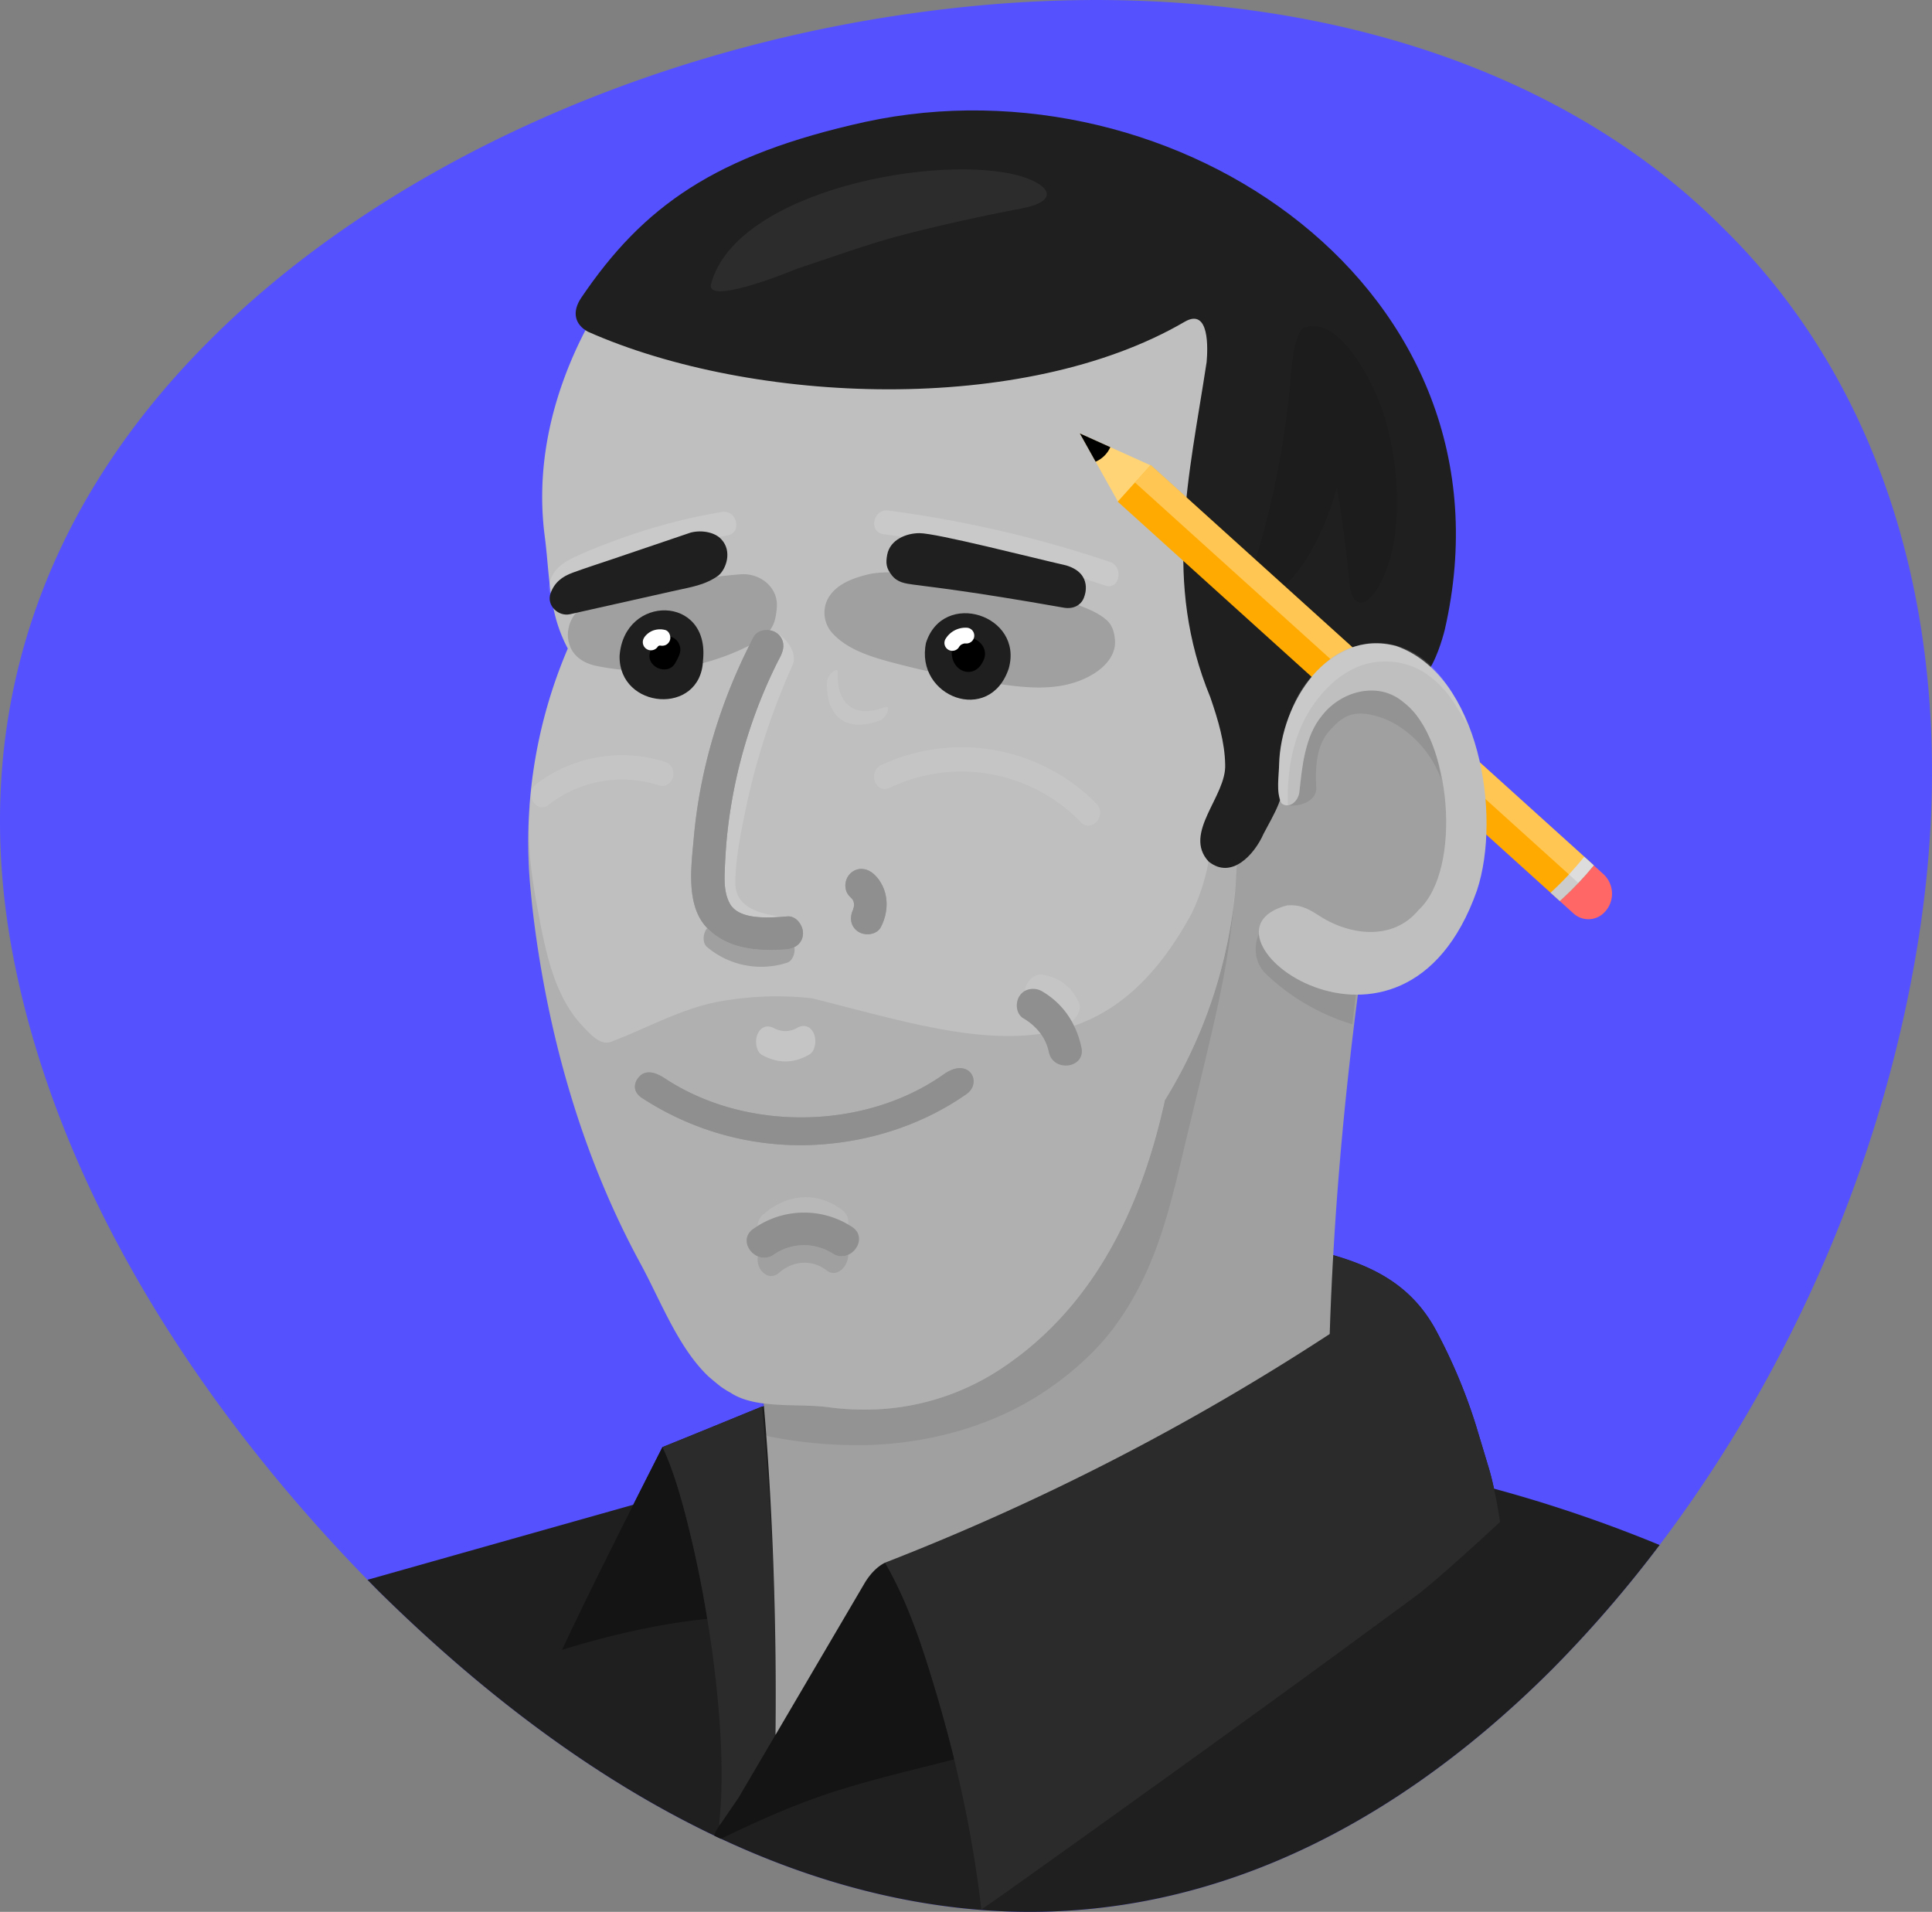<svg xmlns="http://www.w3.org/2000/svg" viewBox="0 0 904.16 894.69"><rect x="0" y="0" width="904.16" height="894.69" fill="#808080" stroke="none"/><defs><style>.cls-1{isolation:isolate;}.cls-2{fill:#5551ff;}.cls-3{fill:#1f1f1f;}.cls-4{fill:#141414;}.cls-5{fill:#2b2b2b;}.cls-6{fill:#a0a0a0;}.cls-7{opacity:0.08;}.cls-8{fill:#bfbfbf;}.cls-12,.cls-13,.cls-15,.cls-20,.cls-9{fill:#fff;}.cls-14,.cls-9{opacity:0.1;}.cls-10,.cls-11{fill:#8f8f8f;}.cls-11{opacity:0.66;mix-blend-mode:multiply;}.cls-12{opacity:0.15;}.cls-15{opacity:0.06;}.cls-16{fill:#ff6766;}.cls-17{fill:#ffd476;}.cls-18{fill:#fa0;}.cls-19{fill:#ccc;}.cls-20{opacity:0.33;}</style></defs><g class="cls-1"><g id="mr_wolpe" data-name="mr wolpe"><path id="bg_shield" data-name="bg shield" class="cls-2" d="M947.64,507.25C930,613.42,884.52,710.33,827.24,786.11a573.15,573.15,0,0,1-49.93,57.79c-81.1,81.18-174.38,122.55-274.67,112.36-39.42-4-77.77-15.45-114.72-32.71-.26-.12-3.61-1.72-3.64-1.72C328.61,895.19,276.14,855.38,228,807.94q-2.75-2.76-5.46-5.55C144.94,722.86,79.71,623,57.64,515.26,35.05,404.83,66.88,304.34,148,223.05,227.94,142.51,357.17,81.16,502.64,66.26s274.7,23.36,354.65,103.88C938.4,249.91,970.23,371.92,947.64,507.25Z" transform="translate(-50.56 -63.09)"/><g id="head"><g id="shirt"><path id="shoulders" class="cls-3" d="M827.24,786.11a573.15,573.15,0,0,1-49.93,57.79c-81.1,81.18-174.38,122.55-274.67,112.36-39.42-4-77.77-15.45-114.72-32.71-.26-.12-3.61-1.72-3.64-1.72C328.61,895.19,276.14,855.38,228,807.94q-2.75-2.76-5.46-5.55L266,790.11q40.46-11.43,80.92-22.84h0c7.6-15.08,13.35-26.35,13.66-27v0c14-5.65,30.55-12.42,46.6-19,0,0,0,.09,0,.14,39.74-15.29,197-85.75,267.25-71,20,5.79,37,14.67,48.09,35.07a255.88,255.88,0,0,1,18.79,44.72q3.07,10.18,6.14,20.37v0c.86,2.93,1.62,6.1,2.29,9.17A645.76,645.76,0,0,1,827.24,786.11Z" transform="translate(-50.56 -63.09)"/><path id="right_collar_shadow" data-name="right collar shadow" class="cls-4" d="M381.56,820.68a290.92,290.92,0,0,0-31.66,5q-18.37,3.89-36.28,9.49c7.93-17.21,22.48-46.4,33.3-67.86h0c7.6-15.08,13.35-26.35,13.66-27,3.12,6.2,6.55,16.12,9.9,28.37A523.27,523.27,0,0,1,381.56,820.68Z" transform="translate(-50.56 -63.09)"/><path id="right_collar" data-name="right collar" class="cls-5" d="M413.48,875q-8.7,14.79-17.39,29.6c-2.84,4.12-5.66,8.25-8.5,12.38l-.52-.24c.06-.35.11-.74.15-1.19,2.76-26.21-.27-61.94-5.66-94.83a523.27,523.27,0,0,0-11.07-52c-3.35-12.25-6.78-22.17-9.9-28.37v0c14-5.65,30.55-12.42,46.6-19,0,0,0,.09,0,.14q.63,6.57,1.18,13.13,3,34.95,4.28,70c0,.75,0,1.5,0,2.25a8.61,8.61,0,0,0,.16,1.8Q413.9,841.79,413.48,875Z" transform="translate(-50.56 -63.09)"/><path id="left_collar" data-name="left collar" class="cls-5" d="M752.56,775.32s-29.11,27.14-40.18,35.25l-39.54,29c-40.09,29.37-124,89.62-152.88,110.05-6.29,4.44-10,7-10.15,7-.29-2.55-.59-5.12-.93-7.7a578.6,578.6,0,0,0-11.79-62.47c-2.52-10.32-5.28-20.48-8.2-30.31-3.7-12.44-7.52-24.81-12.29-36.81a198.38,198.38,0,0,0-9.41-20.45q-1.2-2.25-2.54-4.41l.24-.12,1.59-.62q27.07-10.56,53.56-22.53l1.31-.59q10.62-4.82,21.14-9.86c1.3-.61,2.59-1.23,3.88-1.86q10.62-5.11,21.12-10.48a1139.52,1139.52,0,0,0,99.22-57q3.09-2,6.15-4,.6-18.45,1.59-36.89c20,5.79,37,14.67,48.09,35.07a255.88,255.88,0,0,1,18.79,44.72q3.07,10.18,6.14,20.37v0c.86,2.93,1.62,6.1,2.29,9.17C751.53,768,752.56,775.32,752.56,775.32Z" transform="translate(-50.56 -63.09)"/><path id="left_collar_shadow" data-name="left collar shadow" class="cls-4" d="M497.09,886.43c-17.57,4.48-35.33,8.64-52.66,14-17,5.22-33.4,12.16-49.48,19.8l-2.26,1.08c-1.29.62-3,1.45-4.77,2.28l-.77-.36c-.77-.35-1.53-.71-2.29-1.08a7.42,7.42,0,0,1,1.33-3.12l.31-.46,1.09-1.59c2.84-4.13,5.66-8.26,8.5-12.38q8.7-14.8,17.39-29.6,20.83-35.48,41.69-71a27.62,27.62,0,0,1,6.81-7.88,15.85,15.85,0,0,1,2.67-1.68q1.34,2.16,2.54,4.41a198.38,198.38,0,0,1,9.41,20.45c4.77,12,8.59,24.37,12.29,36.81C491.81,866,494.57,876.11,497.09,886.43Z" transform="translate(-50.56 -63.09)"/></g><path id="neck" class="cls-6" d="M710.82,363.64C684,348.2,653,374.35,648.4,401.5c-2.86,10.5-2.49,23.87-2.37,34.3-5.17,10.05-10.43,24.56-20.61,30.23-1.72,38.74-12.16,75.79-32.75,109-10.82,49.64-32.88,95.8-76.86,124.75-41.32,27.56-65.79,9.33-108.63,11.55,4.88,51.07,6.95,112.36,6.3,163.65q20.83-35.48,41.69-71c2.25-3.78,5.49-7.54,9.48-9.56,0,0,0,0,0,0A1127.94,1127.94,0,0,0,672.86,687.37c3.46-107.14,18.68-215.57,41.5-320.43C714.18,366.83,711,363.73,710.82,363.64Z" transform="translate(-50.56 -63.09)"/><path id="chin_shadow" data-name="chin shadow" class="cls-7" d="M627.8,487c-1.61,19.86-5.58,39.61-10.07,58.95-3.8,16.41-7.82,32.78-11.75,49.16-3.62,15.13-7,30.36-11.88,45.14-5.22,15.79-12,30.22-21.91,43.65-8.47,11.47-19.54,21.31-31.25,29.35-25,17.18-55.54,25.45-85.7,26.13-1.06,0-2.12,0-3.17,0a209.18,209.18,0,0,1-40.56-3.88,14.09,14.09,0,0,1-2.92-.87c-.37-4.38-1.36-15.06-1.37-15.11,1-.39,22.7,1,31.13,2.12a123.73,123.73,0,0,0,17.24,1.12,115,115,0,0,0,63.22-19c44-29,66-76.11,76.86-125.75A227.15,227.15,0,0,0,627.8,487Z" transform="translate(-50.56 -63.09)"/><g id="face"><path id="face-2" data-name="face" class="cls-8" d="M686.87,219.69c-9.54-41-43-68.63-81.36-81.85C548.05,118,486,111.7,439.14,125.08c-49.48,14.12-90.64,46.71-114.57,92.5q-2.83,5.41-5.34,11.08c-11.9,26.93-17.55,55.8-13.76,85.23,1,7.55,1.44,14.92,2.28,22.15h0c.16,1.49.35,3,.56,4.44h0c0,.25.07.51.11.76h0c.32,2.18.7,4.34,1.15,6.5h0a70,70,0,0,0,5.34,16.13c.44.92.91,1.82,1.37,2.73A230,230,0,0,0,299,480.83c.51,5.55,1.16,11.08,1.89,16.56,7.31,54.56,23,108.48,49.39,157,9.54,17.56,17.55,39.14,31.7,52.72l.09.08c1.85,1.61,3.73,3.17,5.66,4.7,0,0,0,0,.08.06a45.68,45.68,0,0,0,4.67,2.92c4.09,2.69,9.1,4.1,14.5,4.88,1,.14,2,.27,3.1.37,9.51,1,19.85.39,28.28,1.52a123.73,123.73,0,0,0,17.24,1.12,115,115,0,0,0,63.22-19c44-29,66-76.11,76.86-125.75a227.15,227.15,0,0,0,32.13-91c.15-1.16.29-2.32.41-3.48.18-1.59.35-3.18.49-4.77.06-.65.12-1.31.17-2l.18-2.34c.1-1.34.18-2.68.25-4,.05-.78.08-1.57.12-2.36h0c.1-2.24.17-4.47.2-6.71q0-1.71,0-3.42c0-7.24-.34-14.49-1-21.71-.1-1.12-.22-2.23-.34-3.35q2.18-18.51,3.22-37.14a15.59,15.59,0,0,0-3.79-10.85q.94-5.36,1.86-10.71,2.67-15.39,5.29-30.79l2.85-16.91h0c4.08-24.24,46.17-89.61,48.24-94.63A20.07,20.07,0,0,0,686.87,219.69Z" transform="translate(-50.56 -63.09)"/><path id="lower_face_shadow" data-name="lower face shadow" class="cls-7" d="M622.16,469a11.22,11.22,0,0,1-6-2.72,97.44,97.44,0,0,1-7.91,24.27c-43.9,81-104.62,58-177.66,39.7a150,150,0,0,0-42.3,1.33c-18.44,3.11-34.82,12.69-52,19.13-5.06,1.65-9.85-4.07-13.17-7.57-13.17-13.88-17.28-35-20.69-53.15-3.08-16.38-5.52-33.08-3.91-49.48l-.18-.15a230.54,230.54,0,0,0,.62,40.52c.51,5.55,1.16,11.08,1.89,16.56,7.31,54.56,23,108.48,49.39,157,9.54,17.56,17.55,39.14,31.7,52.72l.09.08c1.85,1.61,3.73,3.17,5.66,4.7,0,0,0,0,.08.06a45.68,45.68,0,0,0,4.67,2.92c4.09,2.69,9.1,4.1,14.5,4.88,1,.14,2,.27,3.1.37,9.51,1,19.85.39,28.28,1.52a123.73,123.73,0,0,0,17.24,1.12,115,115,0,0,0,63.22-19c44-29,66-76.11,76.86-125.75a227.15,227.15,0,0,0,32.13-91c.5-6.19,1.73-13.31,1.71-19.51C627.62,468.15,624.55,469.31,622.16,469Z" transform="translate(-50.56 -63.09)"/></g><g id="chin_dimple" data-name="chin dimple"><path id="chin_dimple_shape" data-name="chin dimple shape" class="cls-8" d="M447.51,650.29c.06,5.38-5.31,11.08-10.15,7.29-6.52-5.11-15.53-4.72-22.1,1.06-5.28,4.65-11.21-1.82-10-7.61-4.93-2.1-7.74-8.91-2.17-12.83.67-.47,1.34-.92,2-1.33a7.3,7.3,0,0,1,2.57-5.39c11.44-10.06,25.9-10.85,37.3-1.92a6.81,6.81,0,0,1,2.48,6.52c.62.35,1.24.73,1.85,1.12C455.09,640.94,452.46,648.08,447.51,650.29Z" transform="translate(-50.56 -63.09)"/><path id="chin_dimple_shape-2" data-name="chin dimple shape" class="cls-7" d="M447.51,650.29c.06,5.38-5.31,11.08-10.15,7.29-6.52-5.11-15.53-4.72-22.1,1.06-5.28,4.65-11.21-1.82-10-7.61-4.93-2.1-7.74-8.91-2.17-12.83.67-.47,1.34-.92,2-1.33a7.3,7.3,0,0,1,2.57-5.39c11.44-10.06,25.9-10.85,37.3-1.92a6.81,6.81,0,0,1,2.48,6.52c.62.35,1.24.73,1.85,1.12C455.09,640.94,452.46,648.08,447.51,650.29Z" transform="translate(-50.56 -63.09)"/><path id="chin_hilite" data-name="chin hilite" class="cls-9" d="M447.43,636.08a40.9,40.9,0,0,0-42.35.79,7.3,7.3,0,0,1,2.57-5.39c11.44-10.06,25.9-10.85,37.3-1.92A6.81,6.81,0,0,1,447.43,636.08Z" transform="translate(-50.56 -63.09)"/><path id="chin_dimple_shadow" data-name="chin dimple shadow" class="cls-6" d="M447.51,650.29c.06,5.38-5.31,11.08-10.15,7.29-6.52-5.11-15.53-4.72-22.1,1.06-5.28,4.65-11.21-1.82-10-7.61a7.59,7.59,0,0,0,7.56-.87,25,25,0,0,1,27.39-.51A7.51,7.51,0,0,0,447.51,650.29Z" transform="translate(-50.56 -63.09)"/><path id="chin_dimple-2" data-name="chin dimple" class="cls-10" d="M447.51,650.29a7.51,7.51,0,0,1-7.34-.64,25,25,0,0,0-27.39.51,7.59,7.59,0,0,1-7.56.87c-4.93-2.1-7.74-8.91-2.17-12.83.67-.47,1.34-.92,2-1.33a40.9,40.9,0,0,1,42.35-.79c.62.35,1.24.73,1.85,1.12C455.09,640.94,452.46,648.08,447.51,650.29Z" transform="translate(-50.56 -63.09)"/></g><g id="mouth"><path id="mouth-2" data-name="mouth" class="cls-10" d="M502.9,575.05C481.6,590,455.08,598.48,427.13,599a135.65,135.65,0,0,1-76.48-22.33c-4.81-3.46-2.9-8.18-.18-10.43,3.22-2.66,7.81-.77,11.09,1.4C399.43,592.75,455,592,492,566,504.14,557.21,510.49,569.72,502.9,575.05Z" transform="translate(-50.56 -63.09)"/><path id="mouth-3" data-name="mouth" class="cls-11" d="M502.9,575.05C481.6,590,455.08,598.48,427.13,599a135.65,135.65,0,0,1-76.48-22.33c-4.81-3.46-2.9-8.18-.18-10.43,3.22-2.66,7.81-.77,11.09,1.4C399.43,592.75,455,592,492,566,504.14,557.21,510.49,569.72,502.9,575.05Z" transform="translate(-50.56 -63.09)"/><path id="upper_lip_hilite" data-name="upper lip hilite" class="cls-8" d="M429.34,556.56c-7.38,4.28-14.75,4.29-22.17.21-2.83-1.56-3.44-6.8-2-9.88,1.7-3.7,4.9-4.15,7.73-2.59a11,11,0,0,0,10.76-.21c2.81-1.63,6.06-1.06,7.73,2.59C432.8,549.81,432.14,554.93,429.34,556.56Z" transform="translate(-50.56 -63.09)"/><path id="upper_lip_hilite-2" data-name="upper lip hilite" class="cls-9" d="M429.34,556.56c-7.38,4.28-14.75,4.29-22.17.21-2.83-1.56-3.44-6.8-2-9.88,1.7-3.7,4.9-4.15,7.73-2.59a11,11,0,0,0,10.76-.21c2.81-1.63,6.06-1.06,7.73,2.59C432.8,549.81,432.14,554.93,429.34,556.56Z" transform="translate(-50.56 -63.09)"/></g><g id="dimple"><path id="dimple_hilite" data-name="dimple hilite" class="cls-9" d="M552.08,541a37.19,37.19,0,0,0-13.37-13.73,8.38,8.38,0,0,0-8.5-.47,7.53,7.53,0,0,1,.17-1.2c.76-3.32,4.37-6.89,7.57-6.43,8.41,1.2,14.23,5.72,17.63,13.45C556.74,535.28,554.67,539.15,552.08,541Z" transform="translate(-50.56 -63.09)"/><path id="dimple-2" data-name="dimple" class="cls-10" d="M541.4,555.4a22.08,22.08,0,0,0-4-8.81,26.79,26.79,0,0,0-7.9-6.94c-3.62-2.15-3.91-7.67-1.6-10.79a7.48,7.48,0,0,1,2.28-2.06h0a8.38,8.38,0,0,1,8.5.47A37.19,37.19,0,0,1,552.08,541c.2.36.4.73.59,1.1a42.81,42.81,0,0,1,4,11.23C558.71,563.06,543.42,565.1,541.4,555.4Z" transform="translate(-50.56 -63.09)"/></g><g id="cheeks"><path id="right_cheek_hilite" data-name="right cheek hilite" class="cls-9" d="M463,421.14a88.68,88.68,0,0,1,100.72,18.09c5.05,5.16-2.19,13.86-7.29,8.64a77.81,77.81,0,0,0-89.48-16.13C460.3,434.86,456.43,424.23,463,421.14Z" transform="translate(-50.56 -63.09)"/><path id="left_cheek_hilite" data-name="left cheek hilite" class="cls-9" d="M301.51,430a66.45,66.45,0,0,1,60.25-10.37c6.91,2.22,4,13.14-3,10.91a55.9,55.9,0,0,0-51.54,9.22C301.45,444.17,295.82,434.34,301.51,430Z" transform="translate(-50.56 -63.09)"/></g><g id="eyes"><path id="left_brow_hilite" data-name="left brow hilite" class="cls-12" d="M466.3,302a550.3,550.3,0,0,1,103.59,24c6.8,2.29,4.71,13.42-2.19,11.09a551.06,551.06,0,0,0-103.59-24C456.88,312.19,459.09,301.09,466.3,302Z" transform="translate(-50.56 -63.09)"/><path id="right_brow_hilite" data-name="right brow hilite" class="cls-12" d="M307.5,337.53c.81-6.68,5.22-10.49,11.05-13.3,7.23-3.48,14.8-6.35,22.34-9.1a273.21,273.21,0,0,1,47.41-12.45c7.16-1.23,9.81,9.76,2.63,11a285.22,285.22,0,0,0-38.48,9.4c-6.14,1.95-12.17,4.18-18.14,6.6-2.92,1.18-5.8,2.44-8.67,3.72-1.66.74-6.57,2.3-6.84,4.52C317.93,345.1,306.62,344.77,307.5,337.53Z" transform="translate(-50.56 -63.09)"/><path id="right_eye_socket" data-name="right eye socket" class="cls-6" d="M324.81,346.76A303.5,303.5,0,0,1,397,331.85c9.56-.74,17.88,6.32,17.11,15.56-.51,6.27-1.69,8.72-4.08,11.78-3.82,3.74-6.65,5-12.51,7.78a109.45,109.45,0,0,1-68,7.71c-6.49-1.4-11.82-5.12-13-12.11C315.45,356.64,318.66,348.8,324.81,346.76Z" transform="translate(-50.56 -63.09)"/><path id="left_eye_socket" data-name="left eye socket" class="cls-6" d="M437.88,343.51c3.32-6.27,10.05-9.41,18.6-11.54,5.2-1.3,11.46-1.06,16.94-1.09,6,0,12,.26,17.92.75,24.62,2,43.6,5.88,65,15.05,2.44,1,7.9,3,11.52,6.11,3,2.24,4.09,5.7,4.44,9.27,1.26,10.57-10.38,18.89-23.42,21.61-12.86,2.69-26.82.09-39.65-1.87-12.08-1.84-24-4.33-35.63-7.27-13-3.29-25.72-6.57-33.55-15.22A14.15,14.15,0,0,1,437.88,343.51Z" transform="translate(-50.56 -63.09)"/><path id="right_eyeball" data-name="right eyeball" class="cls-3" d="M340.52,370c2.14-28.87,42.29-28.56,39.05,2.05C378.6,398.25,340.05,395.09,340.52,370Z" transform="translate(-50.56 -63.09)"/><path id="left_eyeball" data-name="left eyeball" class="cls-3" d="M483.93,363.89c8.08-25.11,45.81-13,38.7,12.08C513.72,402.55,478.62,389.26,483.93,363.89Z" transform="translate(-50.56 -63.09)"/><path id="left_eyebrow" data-name="left eyebrow" class="cls-3" d="M465.78,322.59c1.36-6.91,8.85-10,15.07-10,8,0,52.43,11.39,68.73,15.11,12.72,3.86,8.47,14.42,8.47,14.42-1.19,4.08-5,6.1-9.48,5.38-45.24-8-62.63-9.72-70.5-10.82-3.91-.54-7.48-1-10.12-4.34S465,326.66,465.78,322.59Z" transform="translate(-50.56 -63.09)"/><path id="right_eyebrow" data-name="right eyebrow" class="cls-3" d="M308.22,340.73c1.81-5.06,5.41-7.84,10.36-9.64,6.17-2.26,12.45-4.26,18.68-6.37l36.63-12.43c5.43-1.33,11.43,0,14.28,3.22,5.15,5.53,2.26,13.82-1.32,16.85-6.08,4.49-13.07,5.51-20,7.05l-49.52,11.11C311.86,351.76,306.18,346.39,308.22,340.73Z" transform="translate(-50.56 -63.09)"/><path id="left_pupil" data-name="left pupil" d="M496.2,366.09c2.89-9.34,17.72-3.91,15,5.12C507.06,382.62,494.06,377.19,496.2,366.09Z" transform="translate(-50.56 -63.09)"/><path id="right_pupil" data-name="right pupil" d="M354.92,367.83c-.19-7.69,11.74-10,13.81-2.32.89,2.7-.85,5.41-2.05,7.7C363.07,379.93,352.17,374.94,354.92,367.83Z" transform="translate(-50.56 -63.09)"/><path id="right_eye_hilite" data-name="right eye hilite" class="cls-13" d="M352,361.47a8.89,8.89,0,0,1,3.92-3.2,9.52,9.52,0,0,1,5.78-.4c2.05.41,3,3.09,2.37,4.86a3.84,3.84,0,0,1-1.94,2.19,4.2,4.2,0,0,1-2.92.18c.61.11.71.14.29.09h-.17l-.29.05h0l-.36.17,0,0-.1.09a1.64,1.64,0,0,0-.21.25,3.82,3.82,0,0,1-6.31-4.32Z" transform="translate(-50.56 -63.09)"/><path id="left_eye_hilite" data-name="left eye hilite" class="cls-13" d="M493.12,362a10.91,10.91,0,0,1,9.7-5.16,3.69,3.69,0,0,1,0,7.38,4.92,4.92,0,0,0-.77,0h-.18c-.2,0-1,.35-1,.31a3.34,3.34,0,0,0-1.39,1.2,3.69,3.69,0,1,1-6.37-3.72Z" transform="translate(-50.56 -63.09)"/><path id="eye_corner_hilite" data-name="eye corner hilite" class="cls-9" d="M462.48,400.15c-15.52,6-25.6-1.37-24.86-18.13.15-3.24,5.2-7.42,5.05-4.14C442,393,450.72,399.41,464.74,394,467.78,392.85,465.49,399,462.48,400.15Z" transform="translate(-50.56 -63.09)"/></g><g id="nose"><path id="nose_hilite" data-name="nose hilite" class="cls-12" d="M399.52,441.94c-2.32,11.05-4.63,22.6-4.84,33.92-.22,12.37,12.31,15.07,22.23,16.28-8,.56-21,1.26-25-6.42-2.6-5.05-2.42-10.66-2.2-16.2.28-6.93.78-13.85,1.66-20.74a236.49,236.49,0,0,1,23.25-76.34c1.16-2.15,2.44-4.53,2.45-7a7.14,7.14,0,0,0-3.26-6.18l-.4-.25c5.45,2.59,10.79,10.17,7.86,15.81A325.93,325.93,0,0,0,399.52,441.94Z" transform="translate(-50.56 -63.09)"/><path id="nose_shadow" data-name="nose shadow" class="cls-6" d="M418.87,513.62a39.33,39.33,0,0,1-37.4-7.34c-2.21-1.82-2-6.11-.24-8.43a3.09,3.09,0,0,1,.33-.39l.27.28c9.8,9.61,23.28,10.47,36.31,9.63a10.81,10.81,0,0,0,4.16-1.09C422.85,509,421.48,512.82,418.87,513.62Z" transform="translate(-50.56 -63.09)"/><path id="nostril" class="cls-10" d="M449.47,483.92l-.05-.05-1.33-1.4c-2.9-3.05-2.35-8.2.71-10.88,3.37-2.95,7.85-2.18,10.88.72.44.41.85.85,1.24,1.29l.09.11a8.2,8.2,0,0,1,1.2,1.59c4.34,6.37,4.17,14.76.58,21.64-1.94,3.73-7.53,4.22-10.7,2.07-3.77-2.56-4-7-2.07-10.71-.46.87,0-.55.09-.5.05-.42.1-.83.11-1.24.13.67.12.53,0-.43A4.43,4.43,0,0,0,449.47,483.92Z" transform="translate(-50.56 -63.09)"/><path id="nostril-2" data-name="nostril" class="cls-11" d="M449.47,483.92l-.05-.05-1.33-1.4c-2.9-3.05-2.35-8.2.71-10.88,3.37-2.95,7.85-2.18,10.88.72.44.41.85.85,1.24,1.29l.09.11a8.2,8.2,0,0,1,1.2,1.59c4.34,6.37,4.17,14.76.58,21.64-1.94,3.73-7.53,4.22-10.7,2.07-3.77-2.56-4-7-2.07-10.71-.46.87,0-.55.09-.5.05-.42.1-.83.11-1.24.13.67.12.53,0-.43A4.43,4.43,0,0,0,449.47,483.92Z" transform="translate(-50.56 -63.09)"/><path id="nose-2" data-name="nose" class="cls-10" d="M426.34,500.18a7.05,7.05,0,0,1-4,6.1,10.81,10.81,0,0,1-4.16,1.09c-13,.84-26.51,0-36.31-9.63l-.27-.28c-10.27-10.44-7.51-29.1-6.36-42.17,2.89-32.87,12.74-64.76,27.94-94,1.86-3.58,7.08-4.17,10.3-2.32l.4.25a7.14,7.14,0,0,1,3.26,6.18c0,2.49-1.29,4.87-2.45,7a236.49,236.49,0,0,0-23.25,76.34c-.88,6.89-1.38,13.81-1.66,20.74-.22,5.54-.4,11.15,2.2,16.2,3.95,7.68,16.95,7,25,6.42l2.24-.16C423.36,491.71,426.59,496.4,426.34,500.18Z" transform="translate(-50.56 -63.09)"/><path id="nose-3" data-name="nose" class="cls-11" d="M426.34,500.18a7.05,7.05,0,0,1-4,6.1,10.81,10.81,0,0,1-4.16,1.09c-13,.84-26.51,0-36.31-9.63l-.27-.28c-10.27-10.44-7.51-29.1-6.36-42.17,2.89-32.87,12.74-64.76,27.94-94,1.86-3.58,7.08-4.17,10.3-2.32l.4.25a7.14,7.14,0,0,1,3.26,6.18c0,2.49-1.29,4.87-2.45,7a236.49,236.49,0,0,0-23.25,76.34c-.88,6.89-1.38,13.81-1.66,20.74-.22,5.54-.4,11.15,2.2,16.2,3.95,7.68,16.95,7,25,6.42l2.24-.16C423.36,491.71,426.59,496.4,426.34,500.18Z" transform="translate(-50.56 -63.09)"/></g><g id="hair"><path class="cls-3" d="M726.7,357.79c-1,4.08-4.48,16-9,20.72-26.41-28-68.57,2.28-66.8,45.57,2,10.85-4.17,19.89-9,29.19-4.34,9.86-15.1,21.57-25.71,13-12.28-13.3,8.43-30.56,7.74-45.43-.19-10.33-3.24-20.7-6.94-31.42-22.32-54.12-10-102.63-1.74-156.88.52-5.85,1.55-25.72-10.27-18.87-75.22,43.89-202.07,38.87-279.34,4.62-5.94-3.33-7.61-9-3.1-15.8,29-42.83,62.53-66.81,133-82.37C600.86,88.78,763.23,198.66,726.7,357.79Z" transform="translate(-50.56 -63.09)"/><path id="hair_shadow" data-name="hair shadow" class="cls-14" d="M635.52,333.58a421.86,421.86,0,0,0,18.37-86c.58-4.11,1.08-26.27,6.52-31,16.89-6.78,32.32,25.53,36.34,36.32,8.47,23.19,11.67,60.24.1,82.63-6,11.62-13.54,14.09-14.88-.57s-3.26-29.3-5.74-43.83c-5.15,18.85-14.43,38-27.2,48.67C639,348.25,631.1,347.62,635.52,333.58Z" transform="translate(-50.56 -63.09)"/><path id="hair_hilite" data-name="hair hilite" class="cls-15" d="M383.43,195.61c12.21-43.65,107.26-61.1,145.09-50,14.33,4.49,17.54,11.77-.26,15.11q-27,5.09-53.79,11.92c-17.23,4.41-34.08,10.66-51,16.24C416,192,380.1,206,383.43,195.61Z" transform="translate(-50.56 -63.09)"/></g><g id="pencil"><path id="eraser" class="cls-16" d="M804.06,486a12.36,12.36,0,0,1-2.3,3.67l-.16.17a10.34,10.34,0,0,1-14.61.75l-6.45-5.83q4.46-4,8.66-8.45c2.5-2.63,4.91-5.36,7.25-8.23l4.41,4A12.46,12.46,0,0,1,804.06,486Z" transform="translate(-50.56 -63.09)"/><polygon id="pencil_tip" data-name="pencil tip" class="cls-17" points="538.71 217.86 533.93 228.24 523.2 234.76 512.74 216.06 505.35 202.83 519.62 209.26 538.71 217.86"/><path id="lead_tip" data-name="lead tip" d="M570.18,272.35a13.31,13.31,0,0,1-6.88,6.8l-7.39-13.23Z" transform="translate(-50.56 -63.09)"/><path id="pencil_body" data-name="pencil body" class="cls-18" d="M796.45,468.06c-2.34,2.87-4.75,5.6-7.25,8.23q-4.2,4.43-8.66,8.45l-4.32-3.89-202.57-183,8.09-9,7.35-8.14L792,464Z" transform="translate(-50.56 -63.09)"/><path id="erase_band" data-name="erase band" class="cls-19" d="M796.45,468.06c-2.34,2.87-4.75,5.6-7.25,8.23q-4.2,4.43-8.66,8.45l-4.32-3.89c2.94-2.71,5.81-5.55,8.58-8.53,2.46-2.65,4.85-5.41,7.16-8.31Z" transform="translate(-50.56 -63.09)"/><path id="pencil_hilite" data-name="pencil hilite" class="cls-20" d="M796.45,468.06c-2.34,2.87-4.75,5.6-7.25,8.23l-4.4-4L581.74,288.9l7.35-8.14L792,464Z" transform="translate(-50.56 -63.09)"/></g><g id="ear"><path id="outer_ear_shadow" data-name="outer ear shadow" class="cls-7" d="M685.13,528.43c-.23,1.84-.46,3.68-.67,5.52-.35,2.82-.67,5.65-1,8.48a100.51,100.51,0,0,1-40.39-23.51c-6-5.66-6.31-15.25-1.71-21.74-.12.22-.23.43-.32.64a4.8,4.8,0,0,0,.07,4.26,0,0,0,0,0,0,0C650.59,519.3,667.71,528.64,685.13,528.43Z" transform="translate(-50.56 -63.09)"/><path id="inner_ear" data-name="inner ear" class="cls-6" d="M717.53,492c-12.72,15.69-34.39,12.68-49.47,2.39-5.61-3.65-9.55-5.29-15.54-4.63-8-20.5,10.08-17.61,1.33-50,9.28-1.55,3.81-32.39,16.39-44.72,14-18.39,38.82-15.08,49.6,4.38C732.42,424.13,738.14,470.6,717.53,492Z" transform="translate(-50.56 -63.09)"/><path id="inner_ear_shadow" data-name="inner ear shadow" class="cls-7" d="M716.64,402c4.61,7.05,7,16.47,8.42,25.94A49.94,49.94,0,0,0,705.3,403h0a38.53,38.53,0,0,0-14.1-5.6c-8.81-1.52-13.26,1.79-18.58,7.84-6.41,7.28-6.44,17.9-6.06,26.44.26,5.93-6.74,8.87-12.84,8.35-.27,0-.53-.05-.79-.09l.36,0,.4-.07a6.94,6.94,0,0,0,4.94-6.06c.78-5.44,1-11.17,2.25-16.48.69-2.79,1.48-5.55,2.28-8.3a34.64,34.64,0,0,1,6.17-11.19,33.37,33.37,0,0,1,8.81-7.57c.77-.48,1.57-.92,2.38-1.33,9.83-4.95,19.26-3.16,27,2.89A41.38,41.38,0,0,1,716.64,402Z" transform="translate(-50.56 -63.09)"/><path id="outer_ear" data-name="outer ear" class="cls-8" d="M741.75,479.84c-34.7,98.18-138.57,19.78-88.82,6.94,5.54-.43,9.1,1.07,14.32,4.41,14.37,9.64,35,12.54,47.19-2.25,20.67-19.06,15.2-80.52-6.89-97.11-11.21-10-29.18-5.74-38.22,6-8.15,9.82-9.32,23.66-10.7,36-.65,4.6-5,7.91-8.36,5.11-2.66-5.48-1.15-12.33-1.09-18.26.67-28.47,23.12-63.72,54.81-55.27C743,379.07,753.41,444.79,741.75,479.84Z" transform="translate(-50.56 -63.09)"/><path id="outer_ear_hilite" data-name="outer ear hilite" class="cls-12" d="M737.47,402.71q-2.67-4.6-5.45-9.12a48.37,48.37,0,0,0-14.14-15.29,34.71,34.71,0,0,0-5.39-2.92c-.46-.2-.93-.39-1.4-.56a33.38,33.38,0,0,0-9.89-2.09,38.88,38.88,0,0,0-6.17.13c-8.1.8-15.44,4.83-21.57,10.49a60.06,60.06,0,0,0-11,13.9c-5.17,8.95-7.83,19.12-8.79,29.52,0,.48-.09,1-.12,1.43-.22,2.73-.32,5.48-.32,8.22,0,1.17,0,2.35,0,3.52l-.36,0a1.93,1.93,0,0,1-.48,0l-.26,0a2.41,2.41,0,0,1-.37-.07l-.36-.11a2.59,2.59,0,0,1-.38-.17h0a3.45,3.45,0,0,1-.41-.25,2.17,2.17,0,0,1-.39-.41,1.18,1.18,0,0,1-.17-.24.63.63,0,0,1-.13-.2,2.64,2.64,0,0,1-.2-.37c-.07-.16-.14-.32-.2-.49,0,0,0,0,0,0A11.87,11.87,0,0,1,649,435c0-.39-.08-.78-.1-1.17,0-.11,0-.22,0-.33,0-.32,0-.64,0-.95,0-1.07,0-2.14,0-3.2q0-1.15,0-2.31c0-1,0-1.94.1-2.9,0-.54,0-1.07.09-1.61s.08-1.24.14-1.86.08-1,.14-1.53.11-1.24.19-1.86.15-1.25.24-1.88c0,0,0-.07,0-.11.07-.46.13-.92.21-1.38s.12-.85.2-1.27c.1-.64.21-1.28.34-1.92.26-1.41.56-2.82.89-4.21.24-1,.51-2,.79-3,.15-.56.31-1.12.48-1.67s.29-1,.46-1.48.36-1.15.56-1.71a1.43,1.43,0,0,1,.09-.27c.17-.51.35-1,.54-1.52,0-.1.07-.19.1-.28.45-1.22.93-2.42,1.44-3.62,5.27-12.39,14.83-21,25.85-26.11A30.23,30.23,0,0,1,694.5,364c.45,0,.9,0,1.34,0H696q.31,0,.63,0l.32,0,.38,0,.62.06.62.07c.45.05.9.11,1.34.19s.89.15,1.33.24l.66.14.71.16.86.22.57.16.61.18.35.11.18.05,1.08.37.82.31.87.34.36.15.41.18c.45.2.9.4,1.34.62s.88.44,1.31.67l.5.27.54.3h0c.44.24.87.5,1.3.77s.85.54,1.27.83a41.45,41.45,0,0,1,5.34,4.35c6.67,6.37,11.78,15,15.53,23.75C736.38,400,736.94,401.34,737.47,402.71Z" transform="translate(-50.56 -63.09)"/></g></g></g></g></svg>